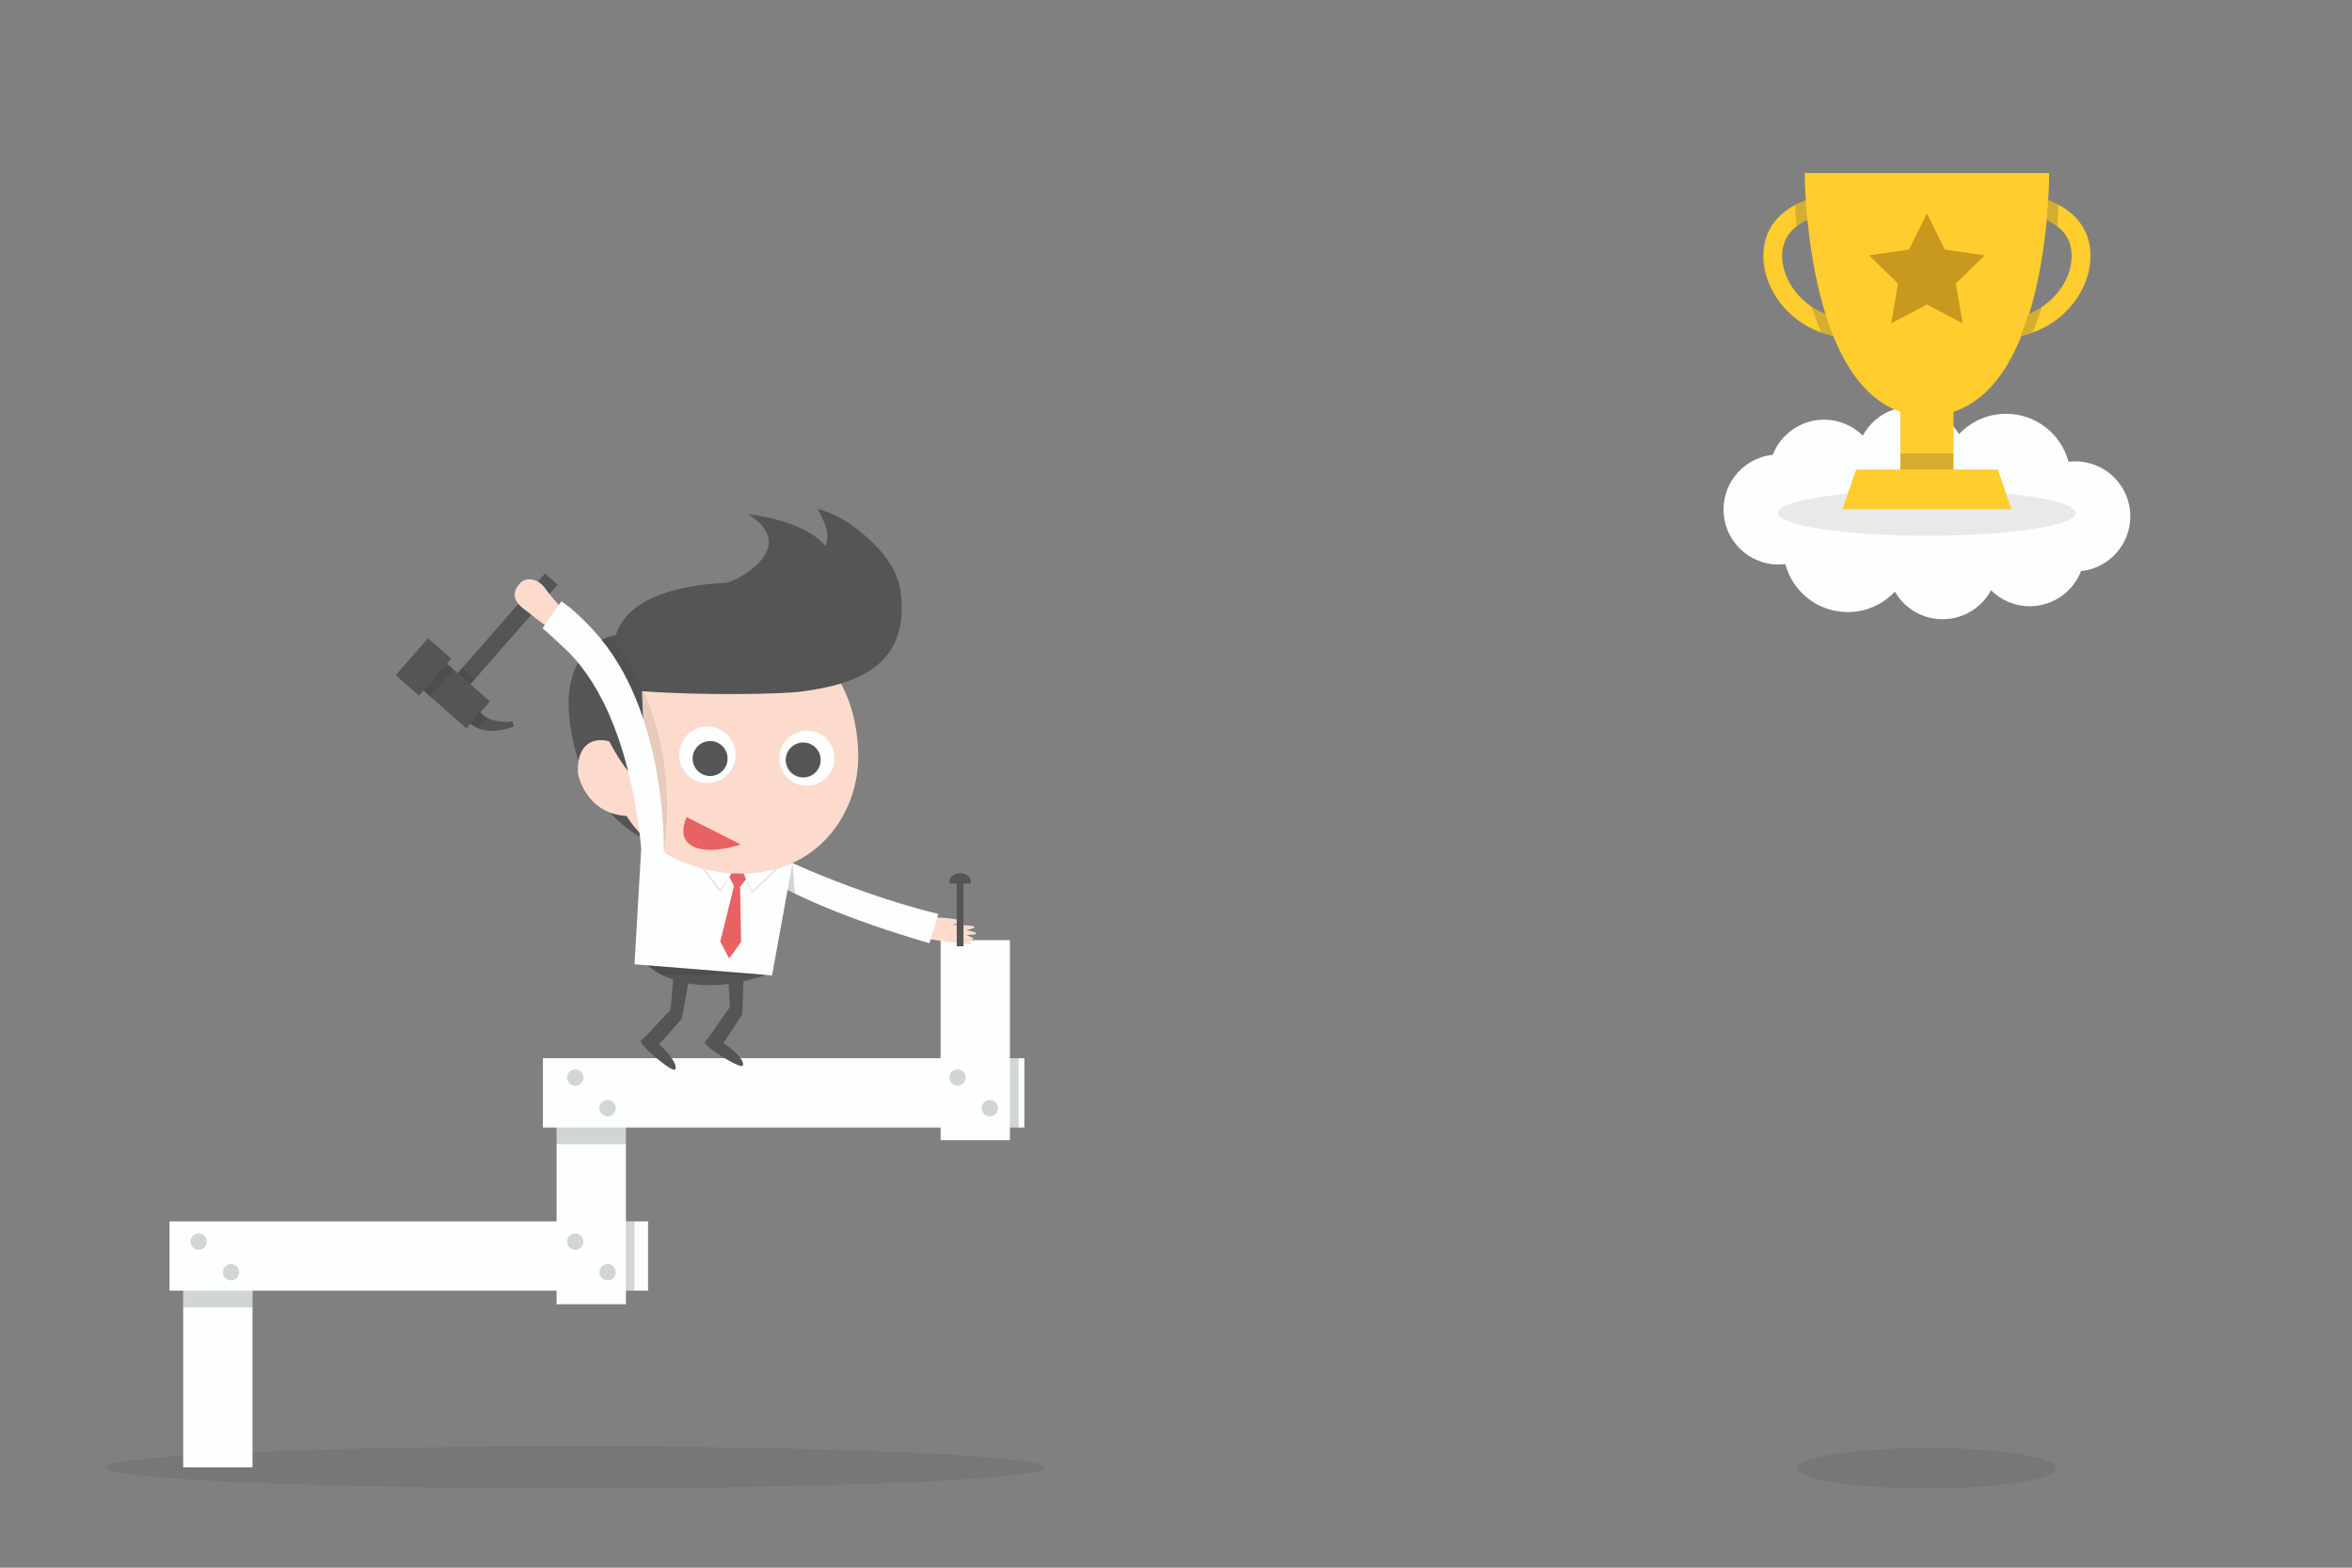 <?xml version="1.0" encoding="utf-8"?>
<!-- Generator: Adobe Illustrator 16.0.0, SVG Export Plug-In . SVG Version: 6.00 Build 0)  -->
<!DOCTYPE svg PUBLIC "-//W3C//DTD SVG 1.1//EN" "http://www.w3.org/Graphics/SVG/1.1/DTD/svg11.dtd">
<svg version="1.1" id="Layer_1" xmlns="http://www.w3.org/2000/svg" xmlns:xlink="http://www.w3.org/1999/xlink" x="0px" y="0px"
	 width="1800px" height="1200px" viewBox="0 0 1800 1200" enable-background="new 0 0 1800 1200" xml:space="preserve">
<rect x="0" y="0" width="1800" height="1200" fill="#808080" stroke="none"/>
<g>
	<rect display="none" fill="#92CBDE" width="1800" height="1200"/>
	<g>
		<ellipse opacity="0.1" fill="#29302D" cx="1474.688" cy="1123.885" rx="99.046" ry="15.512"/>
		<g>
			<path fill="#FDFFFF" d="M1588.227,353.142c-1.753,0-3.478,0.12-5.175,0.328c-5.595-21.144-24.851-36.733-47.755-36.733
				c-14.237,0-27.063,6.026-36.075,15.665c-7.275-12.617-20.894-21.115-36.504-21.115c-16.04,0-29.982,8.967-37.096,22.16
				c-7.61-7.538-18.079-12.197-29.637-12.197c-17.882,0-33.149,11.148-39.261,26.869c-21.182,2.212-37.693,20.12-37.693,41.886
				c0,23.262,18.857,42.119,42.119,42.119c1.753,0,3.478-0.12,5.175-0.328c5.595,21.144,24.851,36.733,47.754,36.733
				c14.238,0,27.064-6.026,36.076-15.665c7.275,12.617,20.894,21.115,36.504,21.115c16.04,0,29.982-8.967,37.096-22.16
				c7.61,7.538,18.079,12.197,29.637,12.197c17.882,0,33.149-11.148,39.261-26.869c21.182-2.212,37.693-20.12,37.693-41.886
				C1630.346,372,1611.488,353.142,1588.227,353.142z"/>
			<ellipse opacity="0.1" fill="#29302D" cx="1474.688" cy="392.633" rx="113.994" ry="17.45"/>
			<g>
				<polygon fill="#FFCD2E" points="1528.889,359.424 1509.626,359.424 1439.751,359.424 1420.488,359.424 1409.977,389.818 
					1439.751,389.818 1509.626,389.818 1539.4,389.818 				"/>
				<rect x="1454.344" y="308.64" fill="#FFCD2E" width="40.689" height="65.981"/>
				<path fill="#FFCD2E" d="M1568.21,132.448h-43.03h-100.983h-43.03c0,0,0,185.933,93.521,185.933
					C1569.625,318.381,1568.21,132.448,1568.21,132.448z"/>
				<path fill="#FFCD2E" d="M1418.666,258.811c-41.38,0-69.177-32.568-69.177-62.987c0-15.463,7.062-28.15,20.423-36.689
					c11.949-7.636,28.809-11.672,48.754-11.672c19.416,0,37.756,5.526,51.641,15.561c14.593,10.546,22.629,24.792,22.629,40.114
					s-8.036,29.568-22.629,40.114C1456.422,253.285,1438.082,258.811,1418.666,258.811z M1418.666,161.892
					c-17.188,0-31.358,3.251-40.982,9.402c-9.133,5.836-13.765,14.09-13.765,24.53c0,11.568,5.438,23.508,14.918,32.758
					c10.441,10.188,24.586,15.798,39.829,15.798c16.406,0,31.744-4.555,43.188-12.826c10.738-7.76,16.651-17.852,16.651-28.418
					s-5.913-20.658-16.651-28.418C1450.41,166.447,1435.072,161.892,1418.666,161.892z"/>
				<path fill="#FFCD2E" d="M1530.711,258.811c-19.417,0-37.756-5.526-51.642-15.561c-14.592-10.545-22.628-24.792-22.628-40.114
					s8.036-29.568,22.628-40.114c13.886-10.035,32.225-15.561,51.642-15.561c19.945,0,36.805,4.036,48.754,11.672
					c13.36,8.539,20.423,21.226,20.423,36.689C1599.888,226.242,1572.091,258.811,1530.711,258.811z M1530.711,161.892
					c-16.406,0-31.744,4.555-43.188,12.826c-10.738,7.76-16.651,17.852-16.651,28.418s5.913,20.658,16.651,28.418
					c11.444,8.271,26.782,12.826,43.188,12.826c15.242,0,29.388-5.611,39.829-15.798c9.48-9.25,14.917-21.19,14.917-32.758
					c0-10.44-4.631-18.693-13.764-24.53C1562.069,165.143,1547.897,161.892,1530.711,161.892z"/>
				<g opacity="0.2">
					<g>
						<path fill="#29302D" d="M1377.546,171.297c1.712-1.094,3.571-2.095,5.562-3.003c-0.542-5.509-0.942-10.576-1.238-15.065
							c-2.831,1.042-5.501,2.222-7.997,3.536c0.116,4.093,0.377,9.726,0.941,16.458
							C1375.676,172.555,1376.584,171.912,1377.546,171.297z"/>
						<path fill="#29302D" d="M1396.906,240.341c-3.653-1.442-7.129-3.259-10.381-5.426c2.094,6.62,4.531,13.25,7.367,19.734
							c2.888,1.025,5.89,1.876,8.997,2.538C1400.68,251.709,1398.692,246.064,1396.906,240.341z"/>
					</g>
				</g>
				<g opacity="0.2">
					<path fill="#29302D" d="M1571.795,171.385c-1.712-1.094-3.57-2.095-5.562-3.003c0.542-5.509,0.942-10.576,1.238-15.065
						c2.831,1.042,5.501,2.222,7.997,3.536c-0.116,4.093-0.376,9.726-0.941,16.458C1573.665,172.642,1572.757,172,1571.795,171.385z
						"/>
					<path fill="#29302D" d="M1552.435,240.068c3.653-1.442,7.13-3.259,10.381-5.426c-2.094,6.62-4.531,13.25-7.367,19.734
						c-2.888,1.025-5.89,1.876-8.997,2.538C1548.662,251.436,1550.648,245.791,1552.435,240.068z"/>
				</g>
				<polygon fill="#C9981F" points="1474.688,163.313 1488.364,191.024 1518.945,195.467 1496.816,217.037 1502.04,247.494 
					1474.688,233.114 1447.336,247.494 1452.561,217.037 1430.432,195.467 1461.013,191.024 				"/>
				<rect x="1454.344" y="347.139" opacity="0.2" fill="#29302D" width="40.689" height="12.285"/>
			</g>
		</g>
	</g>
	<g>
		<ellipse opacity="0.1" fill="#29302D" cx="440.245" cy="1123.229" rx="359.56" ry="16.167"/>
		<rect x="415.498" y="810.016" fill="#FDFFFF" width="368.442" height="53.04"/>
		<rect x="425.963" y="845.245" fill="#FDFFFF" width="53.041" height="153.083"/>
		<rect x="719.864" y="719.655" fill="#FDFFFF" width="53.041" height="153.083"/>
		<rect x="129.737" y="934.917" fill="#FDFFFF" width="366.217" height="53.041"/>
		<rect x="140.203" y="970.147" fill="#FDFFFF" width="53.041" height="153.082"/>
		<g>
			<g>
				<g>
					<g>
						<path fill="#FCDBCD" d="M711.92,702.104c0,0,36.392,0.638,16.862,5.839c0,0,29.729-0.102,10.74,4.015c0,0,17.392,3.31,0,3.773
							c0,0,12.479,4.423-0.409,3.919c0,0,13.306,5.197-5.612,2.129c0,0-15.611-1.57-27.574-3.873L711.92,702.104z"/>
					</g>
				</g>
				<path fill="#FDFFFF" d="M718.162,699.558l-6.844,22.443c-127.849-37.103-158.65-73.704-158.65-73.704l0.8-13.785
					c18.527,10.413,36.003,18.533,53.007,26.132C669.47,688.796,718.162,699.558,718.162,699.558z"/>
			</g>
			<g>
				<polygon fill="#555555" points="568.048,776.512 551.388,801.793 540.402,796.796 558.563,770.901 556.964,742.313 
					569.112,748.129 				"/>
				<path fill="#555555" d="M568.446,815.677c-1.603,3.02-30.661-15.15-29.056-18.171c1.603-3.021,5.496-4.889,14.911,1.368
					C563.716,805.133,570.05,812.654,568.446,815.677z"/>
			</g>
			<g>
				<polygon fill="#555555" points="521.793,779.826 501.746,802.517 491.57,796.025 513.19,772.939 515.624,744.41 
					526.834,751.875 				"/>
				<path fill="#555555" d="M516.684,818.659c-2.011,2.764-28.228-19.309-26.215-22.073c2.012-2.767,6.129-4.068,14.571,3.449
					C513.482,807.555,518.696,815.893,516.684,818.659z"/>
			</g>
			<path fill="#555555" d="M577.513,739.668l-83.121-5.592l1.394,4.887c0,0,27.84,28.543,90.407,7.298L577.513,739.668z"/>
			<polygon fill="#FDFFFF" points="607.146,656.949 590.84,746.63 485.589,738.135 492.181,624.518 			"/>
			<polygon fill="#E86264" points="572.264,671.354 565.492,664.479 557.303,669.508 561.741,678.228 551.215,720.749 
				558.031,733.668 567.157,721.065 566.44,678.771 			"/>
			<g>
				<polygon fill="#FDFFFF" points="568.597,667.328 575.473,683.082 595.181,664.181 				"/>
				<path fill="#E2E2E2" d="M575.216,666.302c2.206-0.342,4.415-0.65,6.625-0.965c4.417-0.618,8.843-1.198,13.269-1.76l1.809-0.23
					l-1.319,1.271l-4.905,4.745l-4.936,4.718c-1.642,1.571-3.297,3.137-4.958,4.692c-1.654,1.561-3.315,3.117-4.99,4.659
					l-0.518,0.479l-0.267-0.639c-1.108-2.642-2.191-5.291-3.267-7.947c-1.054-2.666-2.142-5.314-3.161-7.997
					C570.801,666.959,573.01,666.637,575.216,666.302z M572.315,675.084c1.213,2.595,2.423,5.193,3.605,7.804l-0.786-0.163
					c1.611-1.604,3.236-3.199,4.865-4.787c1.624-1.596,3.254-3.183,4.894-4.759l4.919-4.73l4.945-4.706l0.495,1.043
					c-4.436,0.489-8.87,0.958-13.315,1.389c-2.22,0.208-4.443,0.428-6.667,0.607c-2.222,0.19-4.442,0.395-6.672,0.547
					C569.872,669.897,571.073,672.499,572.315,675.084z"/>
			</g>
			<g>
				<polygon fill="#FDFFFF" points="560.426,667.416 551.228,681.936 534.638,660.247 				"/>
				<path fill="#E2E2E2" d="M553.915,665.862c-2.172-0.52-4.332-1.075-6.497-1.621c-4.323-1.105-8.635-2.245-12.944-3.408
					l0.645-0.952l4.169,5.401l4.141,5.428c1.381,1.81,2.748,3.628,4.11,5.452c1.366,1.818,2.726,3.64,4.074,5.477l-0.798,0.036
					c1.568-2.397,3.161-4.781,4.755-7.159c1.619-2.367,3.205-4.754,4.856-7.1C558.248,666.927,556.084,666.388,553.915,665.862z
					 M556.083,674.838c-1.47,2.461-2.946,4.918-4.444,7.36l-0.361,0.587l-0.438-0.554c-1.421-1.781-2.823-3.571-4.221-5.364
					c-1.403-1.793-2.802-3.591-4.185-5.395l-4.155-5.417l-4.125-5.437l-1.109-1.461l1.756,0.504
					c4.285,1.231,8.571,2.481,12.842,3.766c2.136,0.647,4.272,1.289,6.397,1.965c2.131,0.669,4.264,1.324,6.386,2.023
					C559.011,669.911,557.529,672.366,556.083,674.838z"/>
			</g>
			<path opacity="0.2" fill="#29302D" d="M495.785,738.963c0,0,1.969,1.727,2.664,2.255c0.65,0.493,5.878,4.398,8.196,5.043h79.547
				L495.785,738.963z"/>
			<g>
				<path fill="#555555" d="M471.373,486.167c0,0-61.759,7.556-24.011,110.386L471.373,486.167z"/>
				<path fill="#555555" d="M489.08,640.065c12.604,5.334,16.742-37.527,15.331-71.691c-1.414-34.166-21.64-57.493-37.759-56.825
					c-16.119,0.667-24.13-29.421-23.522,51.735C443.511,614.248,486.902,639.144,489.08,640.065z"/>
				<path fill="#FCDBCD" d="M442.289,592.06c-1.659-32.334,25.69-27.072,29.521-20.936c7.182,11.508,9.055,53.489,9.055,53.489
					C447.967,623.706,442.289,592.06,442.289,592.06z"/>
				<path fill="#FCDBCD" d="M468.806,590.228c1.911,45.595,48.267,80.683,103.533,78.367c55.271-2.317,86.328-48.164,84.417-93.763
					c-1.91-45.597-24.59-102.832-120.445-102.573C444.295,472.508,466.896,544.629,468.806,590.228z"/>
				<g>
					<path fill="#FDFFFF" d="M520.482,572.255c-3.057,11.529,3.812,23.351,15.342,26.409c11.528,3.059,23.352-3.813,26.41-15.344
						c3.056-11.526-3.809-23.352-15.34-26.409C535.363,553.854,523.538,560.727,520.482,572.255z"/>
					<path fill="#555555" d="M530.533,577.194c-1.893,7.14,2.361,14.465,9.501,16.356c7.141,1.897,14.462-2.358,16.355-9.501
						c1.891-7.138-2.36-14.463-9.5-16.354C539.747,565.805,532.428,570.054,530.533,577.194z"/>
				</g>
				<g>
					<path fill="#FDFFFF" d="M601.223,593.77c7.374,8.997,20.645,10.31,29.643,2.935c8.997-7.375,10.307-20.646,2.932-29.646
						c-7.373-8.994-20.643-10.311-29.641-2.935C595.158,571.501,593.847,584.773,601.223,593.77z"/>
					<path fill="#555555" d="M604.366,590.209c4.685,5.714,13.115,6.549,18.825,1.864c5.717-4.681,6.549-13.11,1.864-18.823
						c-4.683-5.711-13.111-6.547-18.824-1.862C600.52,576.072,599.686,584.497,604.366,590.209z"/>
				</g>
				<path fill="#555555" d="M689.178,452.457c-3.362-22.431-21.488-38.038-33.303-47.506c-10.192-8.17-20.586-12.413-26.11-14.271
					c-2.535-0.851-4.048-1.206-4.048-1.206c0.376,0.677,0.733,1.346,1.076,2.008c3.824,7.345,6.561,13.752,6.367,19.405
					c-0.086,2.5-0.592,4.816-1.446,6.971c-16.974-20.319-59.145-24.209-59.145-24.209c29.975,18.885,11.083,38.246-6.407,48.143
					c-3.313,1.875-6.668,3.24-9.62,4.225c-5.223,0.384-9.264,0.591-11.386,0.79c-59.753,5.591-70.993,29.546-73.783,39.361
					c-9.291,0.784-25.473,14.628-22.656,30.573c-1.029,3.247,1.146,9.476,3.545,17.679c8.127,26.458,28.186,60.713,34.621,60.446
					c7.142-0.296,5.564-41.4,4.376-65.81c45.312,3.456,106.793,2.416,122.879,0.199
					C651.304,524.127,697.174,512.112,689.178,452.457z"/>
			</g>
			<polygon opacity="0.2" fill="#29302D" points="608.382,684.05 602.722,681.279 606.474,660.644 			"/>
			<path fill="#E86264" d="M525.417,625.391l41.479,21.006c0,0-13.358,4.69-25.279,4.124
				C528.905,649.916,517.805,643.523,525.417,625.391z"/>
			<path opacity="0.1" fill="#29302D" d="M467.815,486.98c13.885,18.199,52.832,75.259,40.263,165.54l-47.603-162.695
				C460.475,489.825,466.732,485.561,467.815,486.98z"/>
			<g>
				<g>
					
						<rect x="379.452" y="429.83" transform="matrix(-0.752 -0.659 0.659 -0.752 357.724 1102.022)" fill="#555555" width="12.933" height="107.938"/>
					
						<rect x="319.387" y="516.021" transform="matrix(-0.752 -0.659 0.659 -0.752 257.102 1156.011)" fill="#555555" width="52.726" height="27.357"/>
					
						<rect x="311.836" y="491.636" transform="matrix(-0.752 -0.659 0.659 -0.752 231.177 1107.698)" fill="#555555" width="23.751" height="37.555"/>
					<path fill="#555555" d="M393.381,556.099l-1.205-3.948c0,0-29.154,4.943-29.199-21.656l-12.73,3.886
						C350.247,534.38,353.349,570.476,393.381,556.099z"/>
					
						<rect x="331.818" y="506.767" transform="matrix(-0.752 -0.659 0.659 -0.752 244.65 1132.828)" opacity="0.2" fill="#29302D" width="6.715" height="27.358"/>
					
						<rect x="349.97" y="514.938" transform="matrix(-0.752 -0.659 0.659 -0.752 283.871 1141.646)" opacity="0.2" fill="#29302D" width="12.933" height="5.098"/>
					<g opacity="0.2">
						<g>
							<path fill="#29302D" d="M366.034,557.508l7.055-8.062c-2.154-1.107-4.17-2.616-5.839-4.658l-7.68,8.776
								C361.369,555.136,363.504,556.5,366.034,557.508z"/>
						</g>
					</g>
				</g>
				<g>
					<g>
						<g>
							<path fill="#FCDBCD" d="M419.281,480.071c0,0-8.316-5.625-13.616-10.31c-3.929-3.472-19.11-10.913-7.584-23.435
								c3.851-4.183,13.072-4.701,19.441,4.488c0,0,6.686,9.437,16.215,18.355L419.281,480.071z"/>
						</g>
					</g>
				</g>
				<path fill="#FDFFFF" d="M429.659,460.283l-14.438,20.597c0,0,6.449,5.551,17.727,16.188
					c19.681,18.563,48.405,60.698,57.796,152.137l17.267,6.821c0,0,3.914-103.164-47.839-166.575
					C452.266,479.766,440.218,467.406,429.659,460.283z"/>
			</g>
		</g>
		<path fill="#555555" d="M742.974,674.582c0-3.418-3.668-6.189-8.192-6.189s-8.192,2.771-8.192,6.189
			c0,0.627,0.125,1.231,0.354,1.801h5.25v48.007h5.174v-48.007h5.251C742.848,675.813,742.974,675.209,742.974,674.582z"/>
		<rect x="140.203" y="987.958" opacity="0.2" fill="#29302D" width="53.041" height="12.789"/>
		<rect x="425.963" y="863.056" opacity="0.2" fill="#29302D" width="53.041" height="12.789"/>
		<rect x="479.004" y="934.917" opacity="0.2" fill="#29302D" width="6.585" height="53.041"/>
		<rect x="772.905" y="810.016" opacity="0.2" fill="#29302D" width="6.585" height="53.04"/>
		<g>
			<g>
				<circle opacity="0.2" fill="#29302D" cx="464.997" cy="973.86" r="6.253"/>
				<circle opacity="0.2" fill="#29302D" cx="440.245" cy="950.426" r="6.253"/>
			</g>
			<g>
				<circle opacity="0.2" fill="#29302D" cx="176.828" cy="973.86" r="6.253"/>
				<circle opacity="0.2" fill="#29302D" cx="152.076" cy="950.426" r="6.253"/>
			</g>
		</g>
		<g>
			<g>
				<circle opacity="0.2" fill="#29302D" cx="464.997" cy="848.274" r="6.253"/>
				<circle opacity="0.2" fill="#29302D" cx="440.245" cy="824.841" r="6.253"/>
			</g>
			<g>
				<circle opacity="0.2" fill="#29302D" cx="757.543" cy="848.274" r="6.253"/>
				<circle opacity="0.2" fill="#29302D" cx="732.792" cy="824.841" r="6.253"/>
			</g>
		</g>
	</g>
</g>
</svg>
